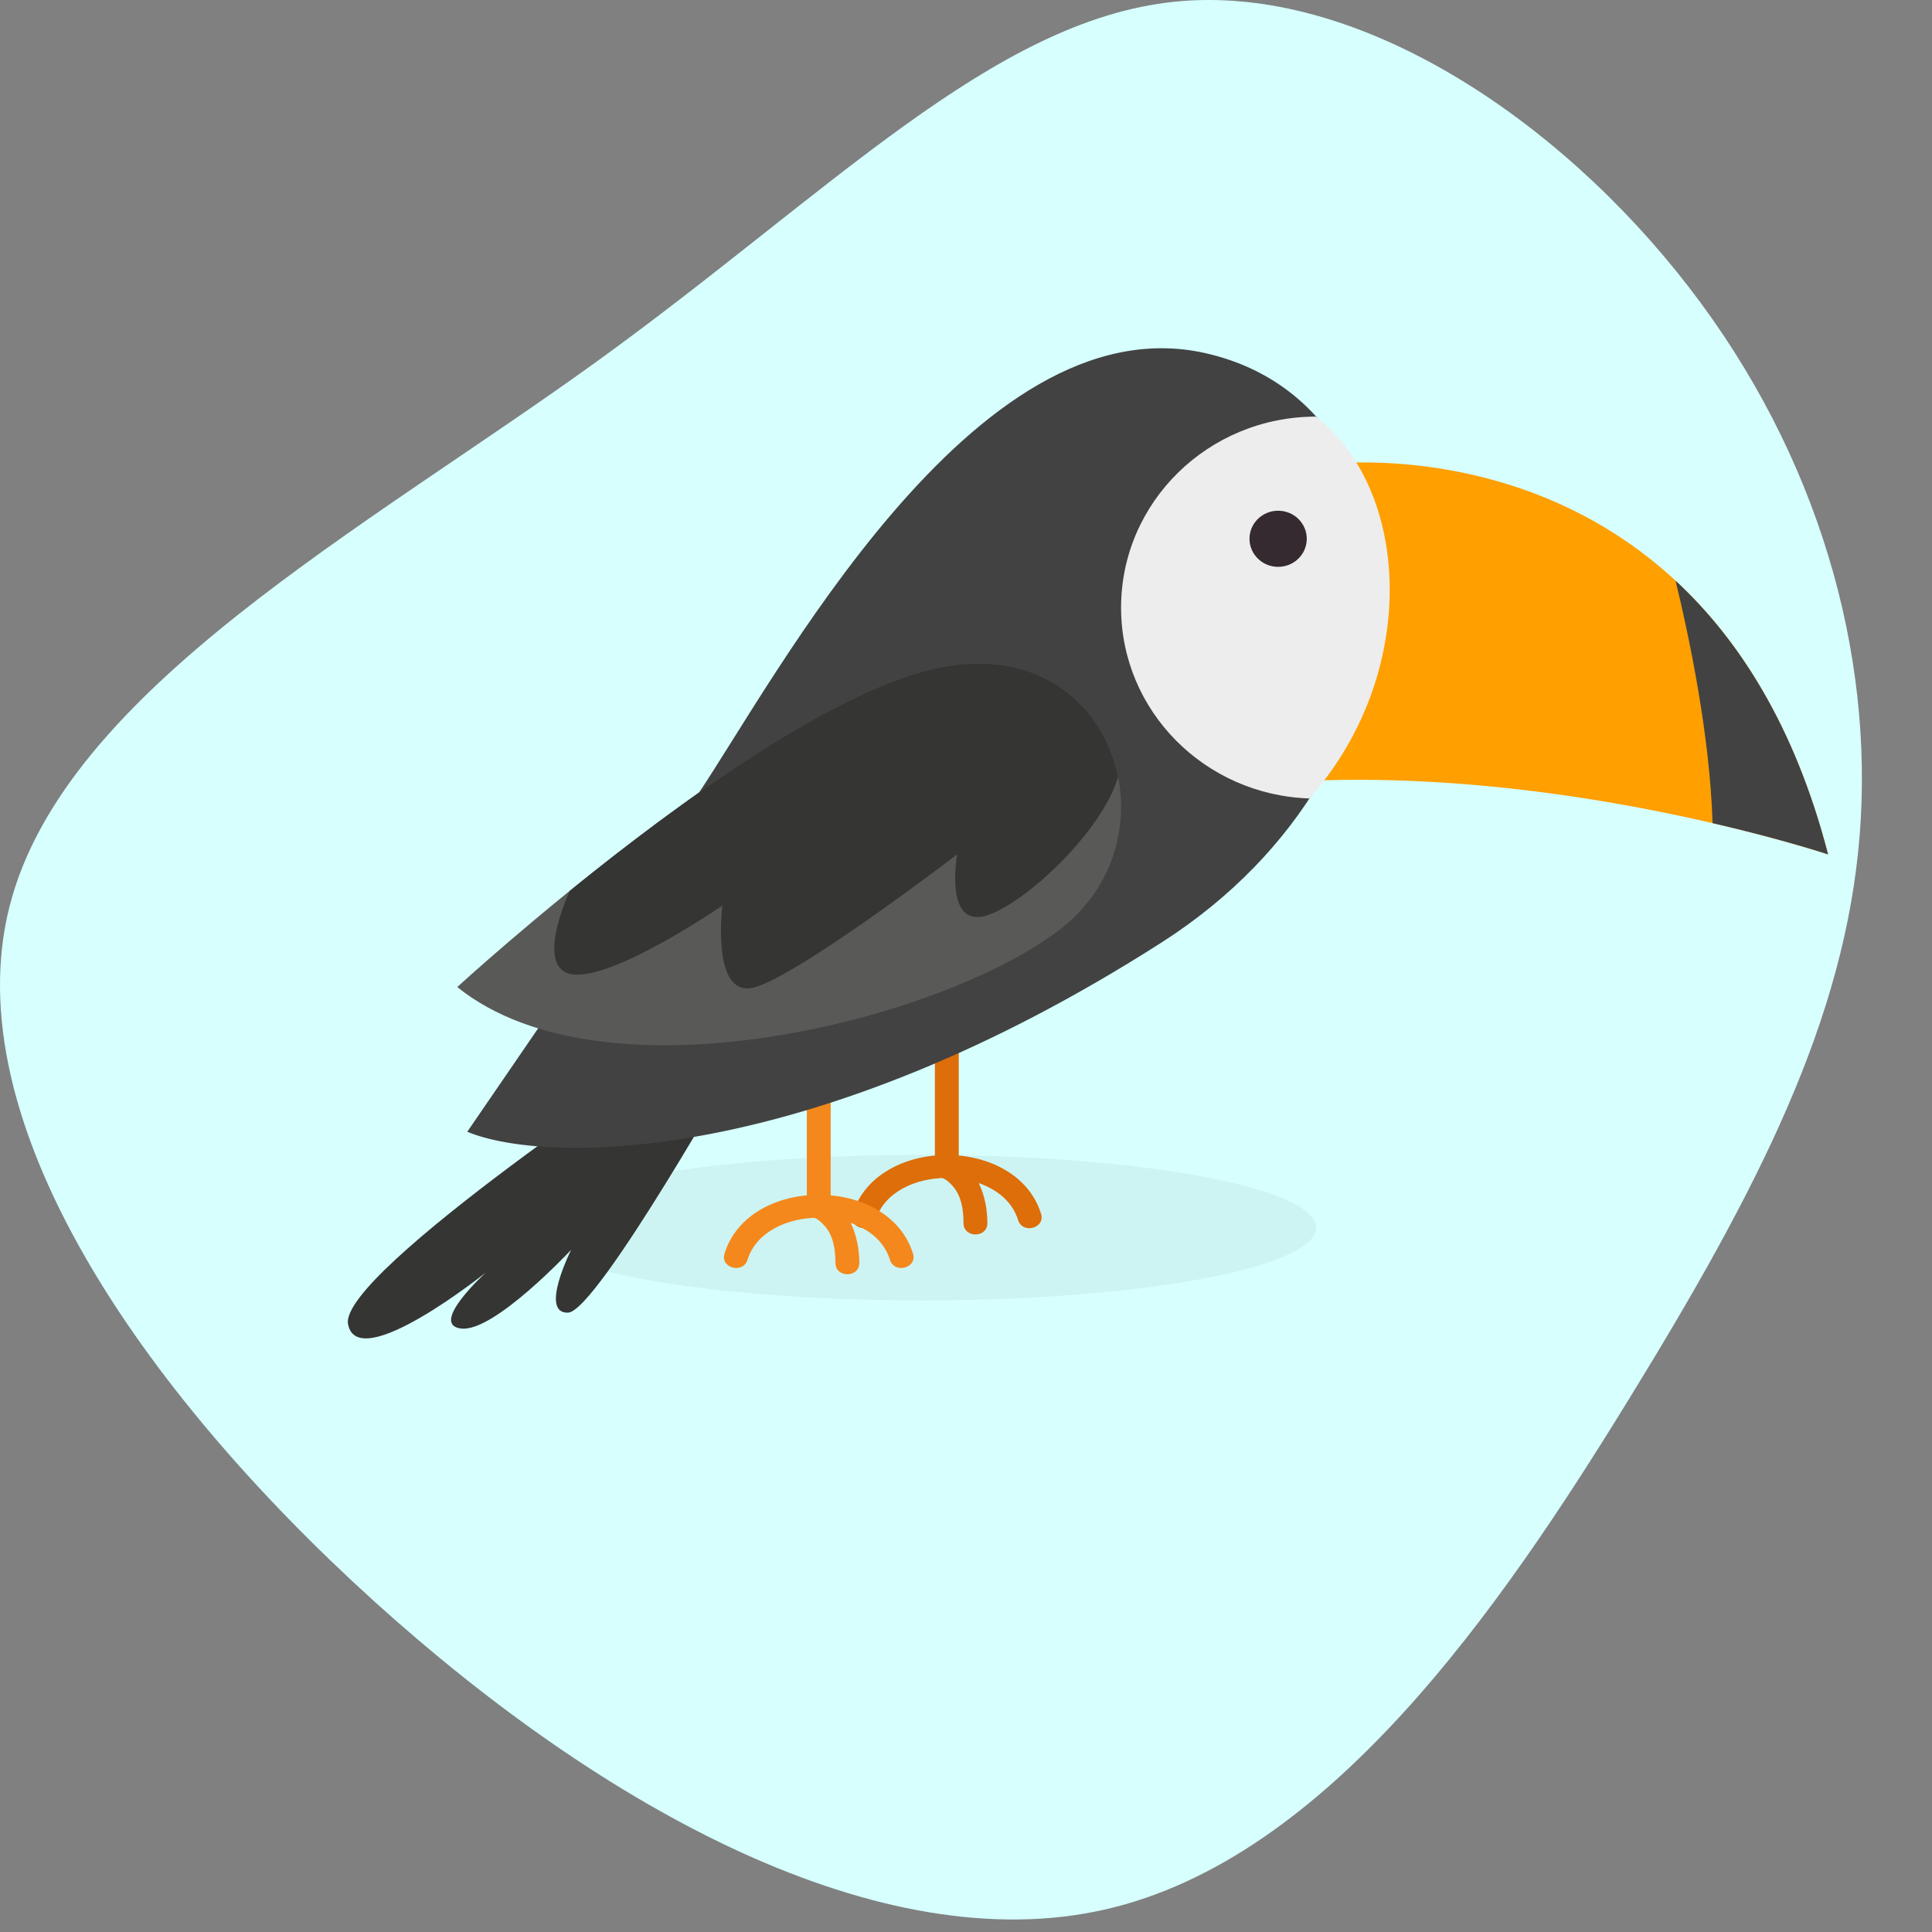 <?xml version="1.0" encoding="UTF-8" standalone="no"?>
<svg
   xmlns:dc="http://purl.org/dc/elements/1.1/"
   xmlns:cc="http://creativecommons.org/ns#"
   xmlns:rdf="http://www.w3.org/1999/02/22-rdf-syntax-ns#"
   xmlns:svg="http://www.w3.org/2000/svg"
   xmlns="http://www.w3.org/2000/svg"
   xmlns:sodipodi="http://sodipodi.sourceforge.net/DTD/sodipodi-0.dtd"
   xmlns:inkscape="http://www.inkscape.org/namespaces/inkscape"
   width="225"
   height="225"
   viewBox="0 0 225 225"
   version="1.1"
   id="svg8"
   sodipodi:docname="black-bird-blob.svg"
   inkscape:version="1.0.2-2 (e86c870879, 2021-01-15)">
  <rect x="0" y="0" width="225" height="225" fill="#808080" stroke="none"/>
  <defs
     id="defs2">
    <clipPath
       clipPathUnits="userSpaceOnUse"
       id="clipPath112">
      <path
         d="m 330.279,328.529 h 87.912 v -16.55 h -87.912 z"
         id="path110" />
    </clipPath>
    <clipPath
       clipPathUnits="userSpaceOnUse"
       id="clipPath256">
      <path
         d="m 328.441,122.184 h 87.913 v -16.549 h -87.913 z"
         id="path254" />
    </clipPath>
    <clipPath
       clipPathUnits="userSpaceOnUse"
       id="clipPath28">
      <path
         d="m 40.369,328.529 h 87.912 v -16.55 H 40.369 Z"
         id="path26" />
    </clipPath>
    <clipPath
       clipPathUnits="userSpaceOnUse"
       id="clipPath112-6">
      <path
         d="m 330.279,328.529 h 87.912 v -16.55 h -87.912 z"
         id="path110-4" />
    </clipPath>
  </defs>
  <sodipodi:namedview
     id="base"
     pagecolor="#ffffff"
     bordercolor="#666666"
     borderopacity="1.0"
     inkscape:pageopacity="0.0"
     inkscape:pageshadow="2"
     inkscape:zoom="0.35"
     inkscape:cx="205.19921"
     inkscape:cy="558.27415"
     inkscape:document-units="mm"
     inkscape:current-layer="layer1"
     inkscape:document-rotation="0"
     showgrid="false"
     inkscape:window-width="1366"
     inkscape:window-height="738"
     inkscape:window-x="0"
     inkscape:window-y="0"
     inkscape:window-maximized="0" />
  <g
     inkscape:label="Livello 1"
     inkscape:groupmode="layer"
     id="layer1"
     transform="translate(289.093,-474.847)">
    <path
       d="m -99.331,637.696 c -15.024,24.453 -35.098,53.652 -61.131,59.543 -26.032,5.891 -58.109,-11.527 -85.091,-35.938 -26.982,-24.453 -48.87,-55.941 -42.394,-81.03 6.476,-25.089 41.358,-43.82 68.34,-63.315 26.982,-19.495 46.064,-39.752 67.347,-41.913 21.283,-2.161 44.812,13.731 59.835,33.226 15.067,19.495 21.629,42.591 19.902,63.951 -1.727,21.359 -11.786,41.066 -26.809,65.476"
       fill="#f7caca"
       id="path250"
       style="fill:#d6fffe;fill-opacity:1;stroke-width:0.428" />
    <g
       id="g1045"
       transform="matrix(1.045,0,0,-1.024,-583.314,951.363)">
      <g
         id="g106"
         transform="translate(10.036,5.474)">
        <g
           id="g108" />
        <g
           id="g120">
          <g
             clip-path="url(#clipPath112-6)"
             opacity="0.05"
             id="g118">
            <g
               transform="translate(418.191,320.254)"
               id="g116">
              <path
                 d="m 0,0 c 0,-4.57 -19.68,-8.275 -43.957,-8.275 -24.275,0 -43.955,3.705 -43.955,8.275 0,4.57 19.68,8.275 43.955,8.275 C -19.68,8.275 0,4.57 0,0"
                 style="fill:#111110;fill-opacity:1;fill-rule:nonzero;stroke:none"
                 id="path114" />
            </g>
          </g>
        </g>
      </g>
      <g
         id="g122"
         transform="translate(357.433,346.377)">
        <path
           d="m 0,0 c 0,0 -38.136,-25.77 -37.094,-31.612 1.042,-5.843 15.369,5.869 15.369,5.869 0,0 -6.428,-5.944 -2.752,-6.383 3.677,-0.44 12.261,8.975 12.261,8.975 0,0 -3.604,-7.276 -0.359,-7.167 3.245,0.11 19.437,29.497 19.437,29.497 z"
           style="fill:#353534;fill-opacity:1;fill-rule:nonzero;stroke:none"
           id="path124" />
      </g>
      <g
         id="g126"
         transform="translate(385.74,347.872)">
        <path
           d="m 0,0 v -14.363 c 0,-1.716 2.66,-1.716 2.66,0 V 0 C 2.66,1.715 0,1.715 0,0"
           style="fill:#dd6e0a;fill-opacity:1;fill-rule:nonzero;stroke:none"
           id="path128" />
      </g>
      <g
         id="g130"
         transform="translate(379.132,326.595)">
        <path
           d="m 0,0 c 1.942,6.385 13.933,6.384 15.876,0 0.498,-1.636 3.066,-0.937 2.564,0.708 -2.714,8.917 -18.291,8.918 -21.004,0 C -3.066,-0.938 -0.498,-1.636 0,0"
           style="fill:#dd6e0a;fill-opacity:1;fill-rule:nonzero;stroke:none"
           id="path132" />
      </g>
      <g
         id="g134"
         transform="translate(386.716,331.34)">
        <path
           d="m 0,0 c -0.553,0.217 -0.051,0.007 0.096,-0.079 0.33,-0.193 0.514,-0.377 0.811,-0.69 1.08,-1.138 1.308,-2.836 1.308,-4.332 0.002,-1.715 2.661,-1.715 2.66,0 C 4.873,-2.095 3.744,1.37 0.707,2.565 -0.891,3.193 -1.576,0.621 0,0"
           style="fill:#dd6e0a;fill-opacity:1;fill-rule:nonzero;stroke:none"
           id="path136" />
      </g>
      <g
         id="g138"
         transform="translate(371.467,343.347)">
        <path
           d="m 0,0 v -14.363 c 0,-1.715 2.659,-1.715 2.659,0 V 0 C 2.659,1.715 0,1.715 0,0"
           style="fill:#f4881c;fill-opacity:1;fill-rule:nonzero;stroke:none"
           id="path140" />
      </g>
      <g
         id="g142"
         transform="translate(364.858,322.07)">
        <path
           d="m 0,0 c 1.944,6.384 13.934,6.384 15.876,0 0.499,-1.636 3.066,-0.938 2.566,0.707 C 15.727,9.625 0.15,9.626 -2.564,0.707 -3.064,-0.938 -0.497,-1.636 0,0"
           style="fill:#f4881c;fill-opacity:1;fill-rule:nonzero;stroke:none"
           id="path144" />
      </g>
      <g
         id="g146"
         transform="translate(372.443,326.814)">
        <path
           d="m 0,0 c -0.554,0.218 -0.051,0.007 0.096,-0.079 0.328,-0.193 0.515,-0.377 0.811,-0.69 1.081,-1.138 1.307,-2.835 1.309,-4.332 0,-1.715 2.66,-1.715 2.659,0 C 4.873,-2.095 3.744,1.37 0.708,2.565 -0.891,3.194 -1.578,0.621 0,0"
           style="fill:#f4881c;fill-opacity:1;fill-rule:nonzero;stroke:none"
           id="path148" />
      </g>
      <g
         id="g150"
         transform="translate(428.43,412.471)">
        <path
           d="m 0,0 c 0,0 43.91,6.67 56.853,-44.295 0,0 -29.762,10.144 -60.074,8.249 0,0 3.195,24.384 3.221,36.046"
           style="fill:#ff9f00;fill-opacity:1;fill-rule:nonzero;stroke:none"
           id="path152" />
      </g>
      <g
         id="g154"
         transform="translate(468.286,399.299)">
        <path
           d="m 0,0 c 1.521,-6.402 3.828,-17.589 4.122,-27.566 7.921,-1.87 12.874,-3.557 12.874,-3.557 C 13.287,-16.518 7.032,-6.652 0,0"
           style="fill:#424242;fill-opacity:1;fill-rule:nonzero;stroke:none"
           id="path156" />
      </g>
      <g
         id="g158"
         transform="translate(333.625,336.631)">
        <path
           d="M 0,0 C 0,0 16.313,24.25 25.533,38.123 34.194,51.155 56.387,94.421 82.187,88.57 107.985,82.718 108.869,42.096 77.399,21.543 38.301,-3.99 8.777,-3.724 0,0"
           style="fill:#424242;fill-opacity:1;fill-rule:nonzero;stroke:none"
           id="path160" />
      </g>
      <g
         id="g162"
         transform="translate(406.489,396.243)">
        <path
           d="M 0,0 C 0,-11.747 9.325,-21.309 20.976,-21.704 33.22,-7.637 32.388,13.17 21.712,21.723 9.719,21.717 0,11.994 0,0"
           style="fill:#ededed;fill-opacity:1;fill-rule:nonzero;stroke:none"
           id="path164" />
      </g>
      <g
         id="g166"
         transform="translate(427.184,404.072)">
        <path
           d="m 0,0 c 0,-1.763 -1.429,-3.192 -3.191,-3.192 -1.763,0 -3.193,1.429 -3.193,3.192 0,1.762 1.43,3.191 3.193,3.191 C -1.429,3.191 0,1.762 0,0"
           style="fill:#352a30;fill-opacity:1;fill-rule:nonzero;stroke:none"
           id="path168" />
      </g>
      <g
         id="g170"
         transform="translate(332.51,353.092)">
        <path
           d="M 0,0 C 0,0 35.214,32.981 54.312,36.439 73.409,39.896 80.325,17.023 67.292,6.649 54.259,-3.724 16.49,-13.564 0,0"
           style="fill:#595957;fill-opacity:1;fill-rule:nonzero;stroke:none"
           id="path172" />
      </g>
      <g
         id="g174"
         transform="translate(386.822,389.531)">
        <path
           d="m 0,0 c -11.808,-2.138 -29.767,-15.556 -41.764,-25.493 -0.011,-0.025 -4.248,-9.234 0.572,-9.531 4.824,-0.298 16.426,7.848 16.426,7.848 0,0 -1.234,-10.121 3.209,-9.38 4.444,0.741 22.956,15.202 22.956,15.202 0,0 -1.48,-8.367 3.21,-6.971 4.195,1.248 12.922,9.471 14.723,15.787 C 17.79,-4.602 10.875,1.969 0,0"
           style="fill:#353534;fill-opacity:1;fill-rule:nonzero;stroke:none"
           id="path176" />
      </g>
    </g>
  </g>
</svg>
